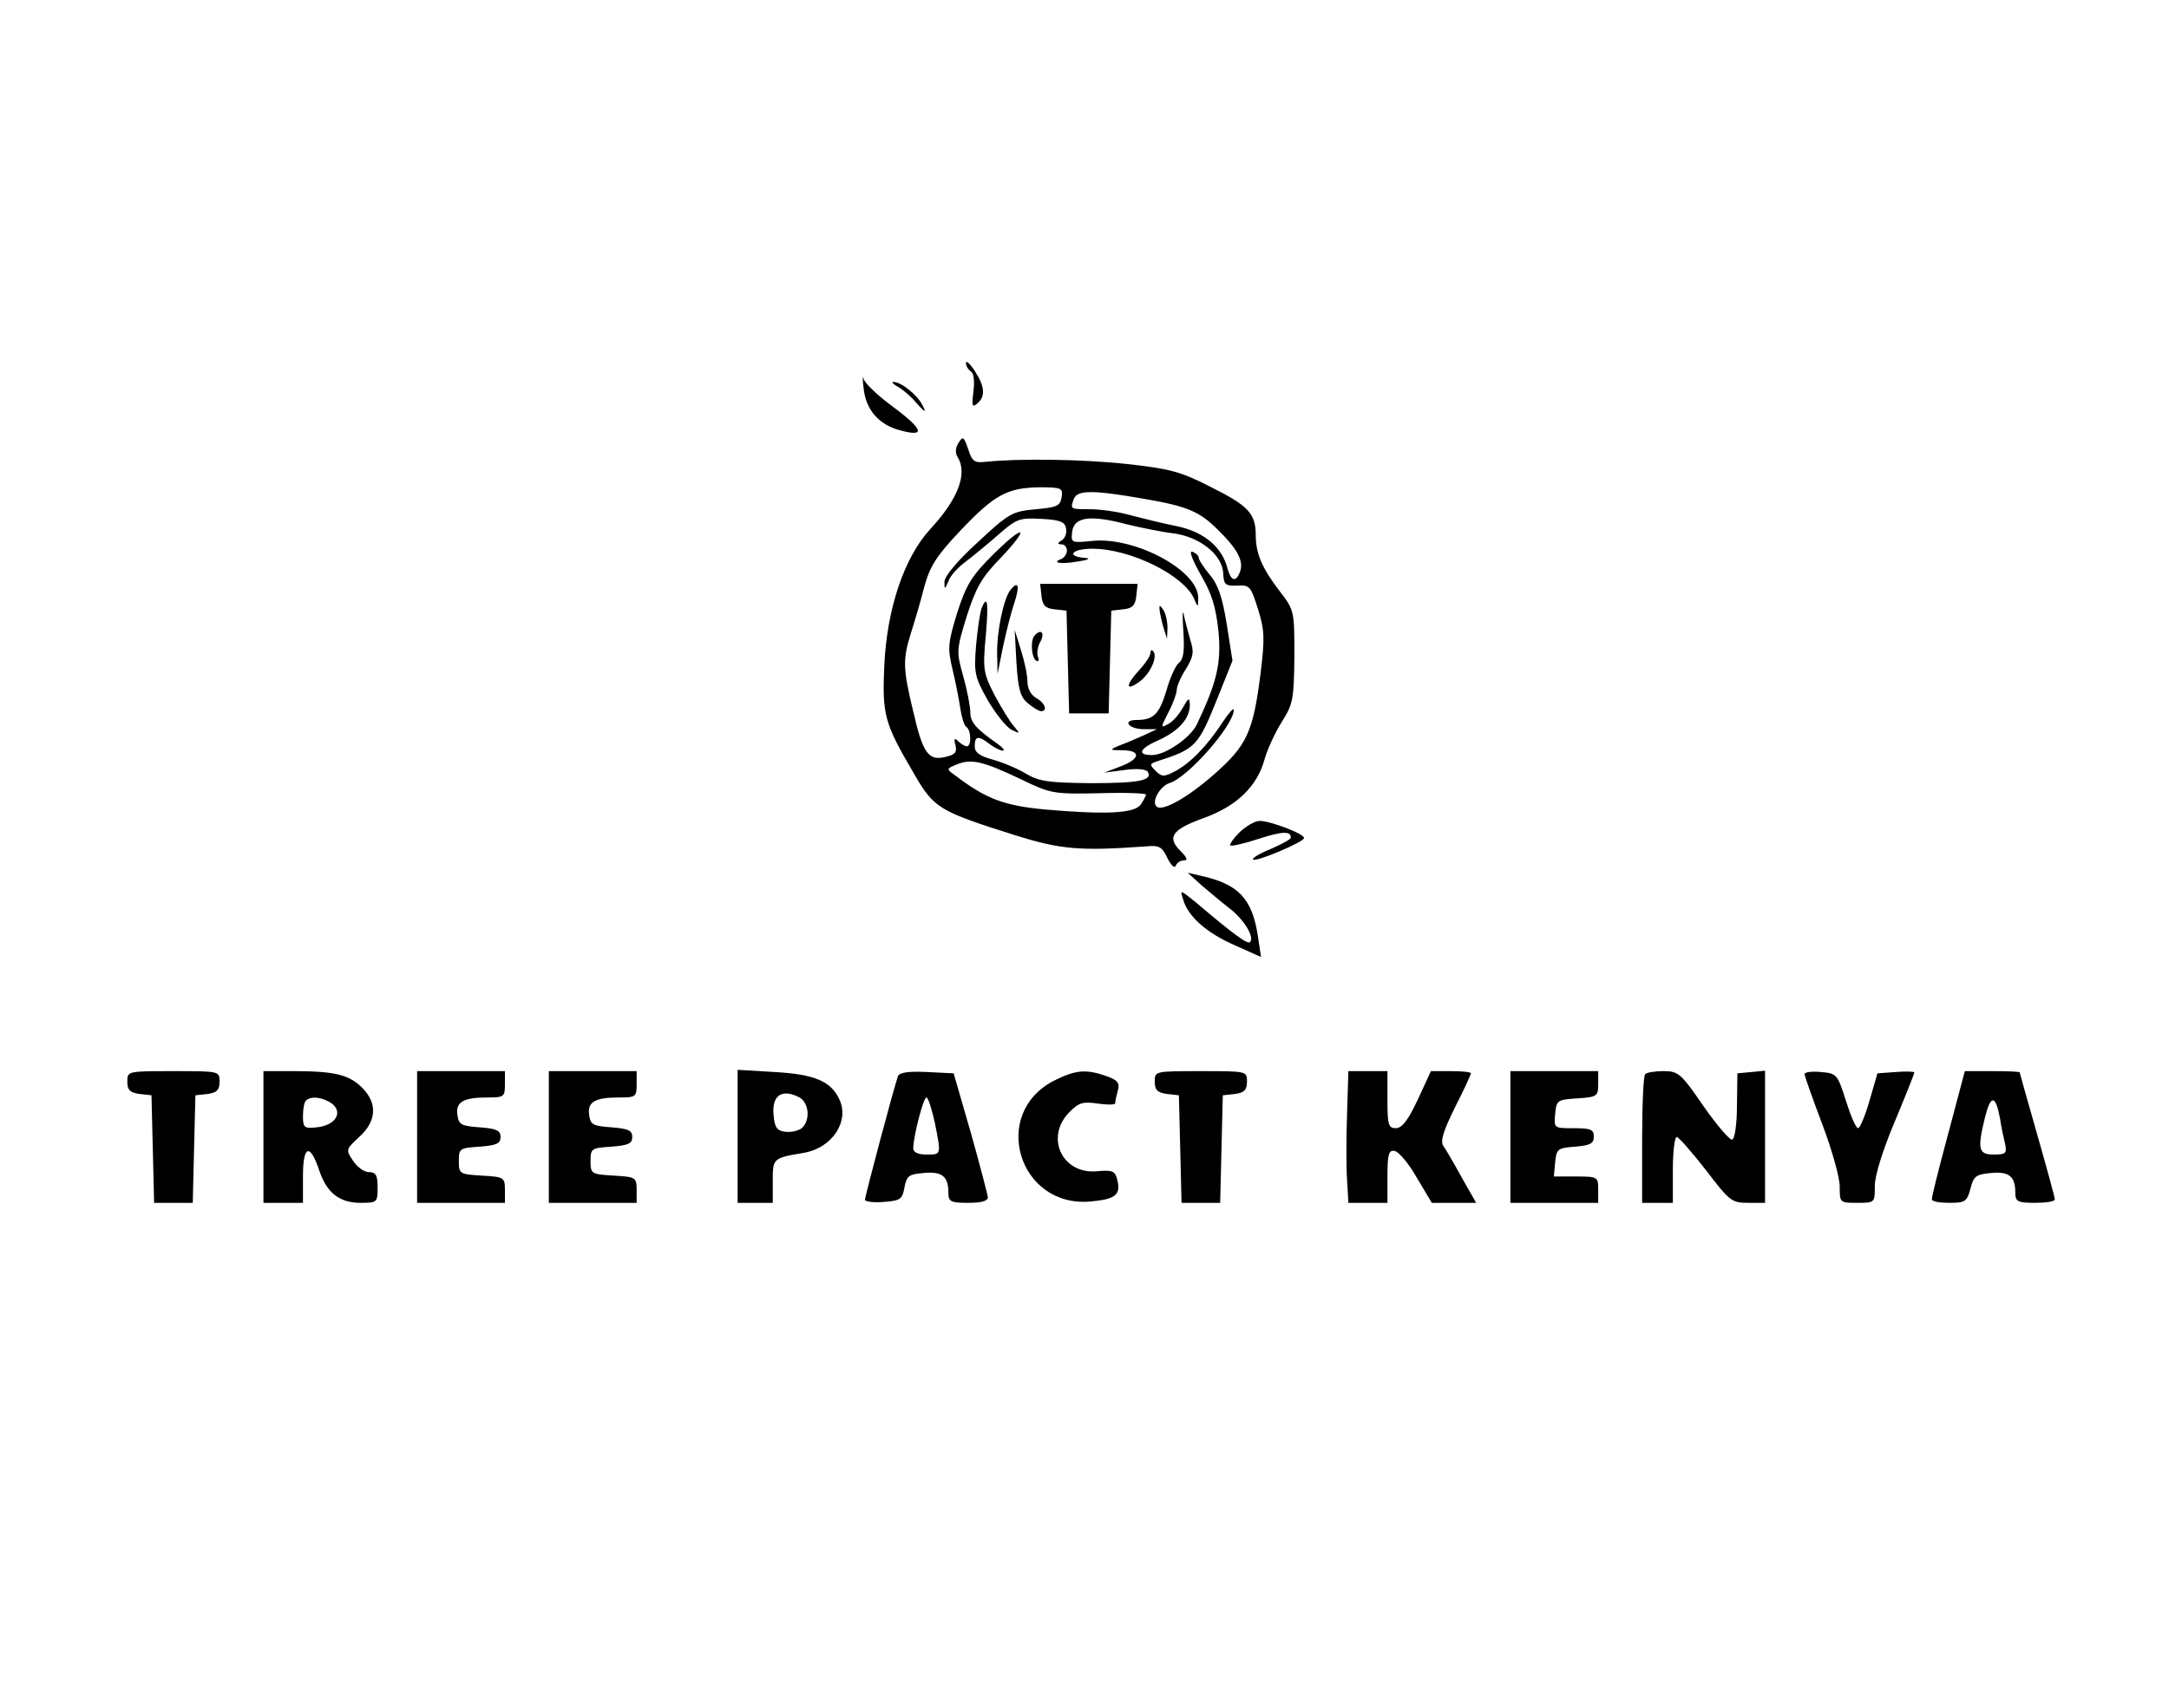 <?xml version="1.0" standalone="no"?>
<!DOCTYPE svg PUBLIC "-//W3C//DTD SVG 20010904//EN"
 "http://www.w3.org/TR/2001/REC-SVG-20010904/DTD/svg10.dtd">
<svg version="1.0" xmlns="http://www.w3.org/2000/svg"
 width="494pt" height="389pt" viewBox="0 0 494 389"
 preserveAspectRatio="xMidYMid meet">

<g transform="translate(0,389) scale(0.1,-0.1)"
fill="#000000" stroke="none">
<path d="M2200 3063 c0 -6 5 -15 11 -19 7 -4 9 -22 6 -46 -4 -33 -3 -37 9 -27
19 16 17 39 -6 74 -11 17 -20 25 -20 18z"/>
<path d="M1967 3005 c5 -48 34 -82 82 -95 62 -17 55 2 -24 60 -29 22 -56 48
-58 57 -2 10 -3 0 0 -22z"/>
<path d="M2045 3009 c11 -6 31 -23 43 -38 20 -22 22 -22 13 -4 -12 24 -49 53
-66 53 -5 0 -1 -5 10 -11z"/>
<path d="M2183 2881 c-7 -11 -8 -23 -2 -32 23 -37 2 -95 -62 -164 -60 -65 -99
-182 -105 -311 -5 -113 0 -131 68 -247 45 -78 57 -85 228 -139 105 -33 148
-37 300 -26 30 3 37 -1 49 -27 8 -16 16 -24 19 -17 2 6 10 12 18 12 10 0 8 6
-7 21 -32 32 -20 49 51 75 76 27 123 72 140 134 6 22 24 61 39 85 26 41 28 52
29 149 0 105 0 106 -34 150 -40 52 -54 86 -54 127 0 49 -17 67 -101 109 -70
36 -94 42 -192 53 -102 11 -247 13 -322 5 -26 -3 -31 1 -40 29 -10 29 -12 30
-22 14z m235 -123 c-3 -20 -10 -24 -59 -28 -54 -5 -61 -9 -133 -76 -46 -42
-76 -78 -75 -90 0 -18 1 -17 9 2 4 12 22 32 40 45 17 13 51 41 75 62 40 35 47
38 97 35 42 -2 54 -7 56 -22 2 -10 -2 -22 -10 -27 -10 -6 -10 -9 0 -9 6 0 12
-6 12 -14 0 -8 -6 -16 -12 -19 -25 -9 -2 -13 37 -6 22 3 30 7 18 8 -46 3 -33
21 15 21 87 0 210 -61 232 -115 8 -19 9 -19 9 2 2 62 -141 140 -240 131 -49
-5 -50 -5 -47 21 4 33 40 39 123 17 33 -8 82 -18 108 -21 60 -8 111 -49 113
-91 1 -26 5 -29 32 -28 28 2 31 -2 47 -53 15 -48 16 -66 6 -147 -17 -134 -31
-164 -106 -230 -60 -53 -119 -86 -131 -73 -12 11 8 46 29 53 42 12 147 132
147 167 0 6 -12 -8 -26 -29 -36 -55 -74 -93 -108 -111 -25 -13 -30 -13 -44 1
-14 14 -14 16 4 22 87 28 93 34 137 144 l34 85 -13 83 c-10 62 -20 91 -39 113
-14 17 -25 34 -25 39 0 4 -6 10 -14 13 -9 4 -1 -17 18 -51 26 -44 35 -74 41
-129 7 -73 -3 -116 -49 -213 -15 -31 -72 -70 -102 -70 -36 0 -29 15 17 35 45
21 69 49 69 80 -1 17 -3 16 -16 -7 -8 -15 -23 -32 -33 -37 -18 -10 -18 -9 0
26 11 21 19 44 19 51 0 8 9 30 21 48 17 28 19 39 10 66 -5 18 -12 44 -15 58
-3 14 -3 -3 -1 -36 3 -46 1 -65 -10 -74 -8 -6 -21 -36 -29 -65 -16 -52 -29
-65 -67 -65 -33 0 -20 -20 14 -21 l32 0 -30 -14 c-16 -7 -41 -18 -55 -23 -24
-10 -24 -11 8 -11 43 -1 38 -21 -9 -38 l-34 -13 46 6 c28 4 49 2 53 -4 12 -20
-20 -26 -131 -26 -95 1 -117 4 -147 22 -20 12 -54 26 -76 32 -29 8 -40 16 -40
30 0 24 8 25 34 5 11 -8 24 -15 30 -15 6 0 -1 8 -14 17 -48 34 -60 48 -60 70
0 13 -7 50 -16 82 -16 57 -16 60 8 138 21 65 34 88 77 132 69 73 55 79 -17 8
-49 -49 -61 -68 -82 -133 -21 -69 -22 -80 -11 -127 7 -29 15 -69 18 -90 3 -20
9 -40 14 -43 11 -7 12 -44 1 -44 -4 0 -13 5 -19 11 -9 9 -11 7 -7 -8 4 -16 0
-22 -22 -27 -39 -10 -52 7 -74 103 -24 99 -24 119 -5 180 8 25 22 72 30 104
13 47 27 70 83 129 77 81 106 97 180 98 50 0 53 -2 50 -22z m186 -4 c100 -17
128 -29 170 -71 44 -43 58 -70 51 -93 -9 -27 -21 -25 -29 4 -12 49 -53 84
-114 97 -31 6 -79 18 -106 25 -27 8 -69 14 -93 14 -46 0 -46 0 -37 24 8 20 44
20 158 0z m-279 -639 c68 -33 74 -34 178 -32 59 2 107 0 107 -3 0 -3 -6 -14
-12 -23 -15 -20 -79 -23 -218 -11 -94 9 -134 24 -205 78 -20 14 -20 15 5 25
32 13 59 7 145 -34z"/>
<path d="M2302 2547 c-16 -19 -32 -95 -31 -147 l1 -45 12 60 c7 33 18 77 25
98 14 41 11 56 -7 34z"/>
<path d="M2372 2533 c2 -22 9 -29 30 -31 l27 -3 3 -117 3 -117 45 0 45 0 3
117 3 117 27 3 c21 2 28 9 30 31 l3 27 -111 0 -111 0 3 -27z"/>
<path d="M2235 2503 c-3 -10 -9 -48 -12 -84 -5 -62 -3 -71 26 -123 18 -31 42
-61 54 -68 21 -10 21 -10 6 8 -9 10 -29 43 -44 71 -25 49 -27 58 -20 133 7 78
4 98 -10 63z"/>
<path d="M2641 2500 c1 -8 5 -26 9 -40 l8 -25 1 25 c0 14 -4 32 -9 40 -9 13
-10 13 -9 0z"/>
<path d="M2315 2380 c4 -61 9 -78 26 -92 12 -10 25 -18 30 -18 16 0 9 19 -11
30 -12 7 -20 21 -20 38 0 15 -7 47 -15 72 l-14 45 4 -75z"/>
<path d="M2357 2443 c-11 -10 -8 -51 3 -58 5 -3 7 0 4 9 -3 8 -1 24 6 35 10
20 1 29 -13 14z"/>
<path d="M2620 2402 c0 -6 -11 -23 -25 -38 -32 -35 -32 -50 0 -27 25 18 43 58
31 70 -3 4 -6 1 -6 -5z"/>
<path d="M2823 1994 c-14 -14 -23 -27 -21 -30 3 -2 31 4 64 15 56 18 74 18 74
3 0 -4 -21 -15 -46 -26 -25 -10 -43 -21 -40 -24 7 -6 116 40 116 49 0 10 -77
39 -101 39 -11 0 -31 -12 -46 -26z"/>
<path d="M2737 1873 c18 -15 46 -39 63 -52 33 -25 58 -66 47 -77 -5 -6 -37 17
-124 91 -36 29 -36 29 -28 5 11 -38 54 -76 119 -104 l58 -26 -7 47 c-13 86
-44 119 -130 138 l-30 7 32 -29z"/>
<path d="M290 1426 c0 -19 6 -25 28 -28 l27 -3 3 -122 3 -123 44 0 44 0 3 123
3 122 28 3 c21 3 27 9 27 28 0 24 0 24 -105 24 -105 0 -105 0 -105 -24z"/>
<path d="M600 1300 l0 -150 45 0 45 0 0 61 c0 70 16 76 37 13 17 -51 46 -74
94 -74 38 0 39 1 39 35 0 28 -4 35 -20 35 -11 0 -27 12 -36 26 -17 25 -16 26
14 54 40 36 42 77 7 112 -30 30 -63 38 -156 38 l-69 0 0 -150z m156 76 c26
-20 8 -50 -35 -54 -28 -3 -31 -1 -31 26 0 16 3 32 7 35 11 11 38 8 59 -7z"/>
<path d="M950 1300 l0 -150 100 0 100 0 0 29 c0 29 -2 30 -52 33 -51 3 -53 4
-53 33 0 29 2 30 48 33 38 3 47 7 47 22 0 15 -9 19 -47 22 -42 3 -48 6 -51 27
-5 30 12 41 66 41 40 0 42 1 42 30 l0 30 -100 0 -100 0 0 -150z"/>
<path d="M1250 1300 l0 -150 100 0 100 0 0 29 c0 29 -2 30 -52 33 -51 3 -53 4
-53 33 0 29 2 30 48 33 38 3 47 7 47 22 0 15 -9 19 -47 22 -42 3 -48 6 -51 27
-5 30 12 41 66 41 40 0 42 1 42 30 l0 30 -100 0 -100 0 0 -150z"/>
<path d="M1680 1301 l0 -151 40 0 40 0 0 49 c0 53 0 53 71 65 64 11 104 71 81
121 -19 42 -57 58 -148 63 l-84 5 0 -152z m141 89 c22 -13 25 -52 5 -70 -8 -6
-25 -10 -38 -8 -18 2 -24 10 -26 37 -5 46 19 62 59 41z"/>
<path d="M2045 1438 c-9 -25 -75 -273 -75 -281 0 -4 19 -7 42 -5 39 3 43 6 48
33 5 27 10 30 44 33 42 4 56 -8 56 -45 0 -20 5 -23 45 -23 30 0 45 4 45 13 -1
6 -18 73 -39 147 l-39 135 -61 3 c-43 2 -63 -1 -66 -10z m84 -105 c15 -75 15
-73 -19 -73 -19 0 -30 5 -30 14 0 27 23 116 30 116 4 0 12 -26 19 -57z"/>
<path d="M2400 1428 c-145 -75 -80 -289 83 -275 57 5 70 15 62 48 -5 22 -11
24 -46 21 -80 -8 -120 78 -63 135 22 22 31 24 65 19 21 -3 39 -3 39 1 0 5 3
18 6 29 5 17 -1 24 -27 33 -46 16 -69 14 -119 -11z"/>
<path d="M2630 1426 c0 -19 6 -25 28 -28 l27 -3 3 -122 3 -123 44 0 44 0 3
123 3 122 28 3 c21 3 27 9 27 28 0 24 0 24 -105 24 -105 0 -105 0 -105 -24z"/>
<path d="M3068 1353 c-2 -54 -2 -122 0 -150 l3 -53 45 0 44 0 0 61 c0 51 3 60
17 57 9 -2 32 -29 50 -61 l34 -57 50 0 51 0 -33 58 c-17 31 -36 64 -42 72 -7
12 1 35 27 88 20 39 36 74 36 77 0 3 -20 5 -46 5 l-45 0 -30 -65 c-22 -47 -36
-65 -50 -65 -17 0 -19 8 -19 65 l0 65 -44 0 -45 0 -3 -97z"/>
<path d="M3440 1300 l0 -150 100 0 100 0 0 30 c0 29 -1 30 -51 30 l-50 0 3 33
c3 30 6 32 46 35 34 3 42 7 42 23 0 16 -7 19 -46 19 -45 0 -45 0 -42 33 3 31
5 32 51 35 45 3 47 5 47 33 l0 29 -100 0 -100 0 0 -150z"/>
<path d="M3747 1443 c-4 -3 -7 -71 -7 -150 l0 -143 35 0 35 0 0 75 c0 41 4 75
9 75 4 0 34 -34 66 -75 54 -71 59 -75 96 -75 l39 0 0 151 0 150 -31 -3 -32 -3
-1 -74 c0 -41 -5 -76 -11 -77 -5 -2 -35 33 -65 76 -51 74 -57 80 -91 80 -20 0
-39 -3 -42 -7z"/>
<path d="M4110 1443 c0 -4 18 -55 40 -113 22 -58 40 -122 40 -142 0 -38 0 -38
40 -38 40 0 40 0 40 39 0 23 18 81 45 145 25 60 45 110 45 113 0 2 -19 3 -42
1 l-42 -3 -18 -62 c-10 -35 -22 -63 -26 -63 -5 0 -17 28 -28 63 -19 60 -21 62
-57 65 -20 2 -37 0 -37 -5z"/>
<path d="M4437 1307 c-21 -78 -38 -145 -37 -149 0 -5 18 -8 40 -8 36 0 40 3
48 33 7 28 13 32 47 35 41 4 55 -8 55 -45 0 -20 5 -23 45 -23 25 0 45 3 45 8
0 4 -18 70 -40 147 -22 77 -40 141 -40 142 0 2 -28 3 -62 3 l-63 0 -38 -143z
m118 36 c3 -21 9 -48 12 -60 4 -20 1 -23 -26 -23 -35 0 -38 12 -20 85 13 52
24 51 34 -2z"/>
</g>
</svg>
